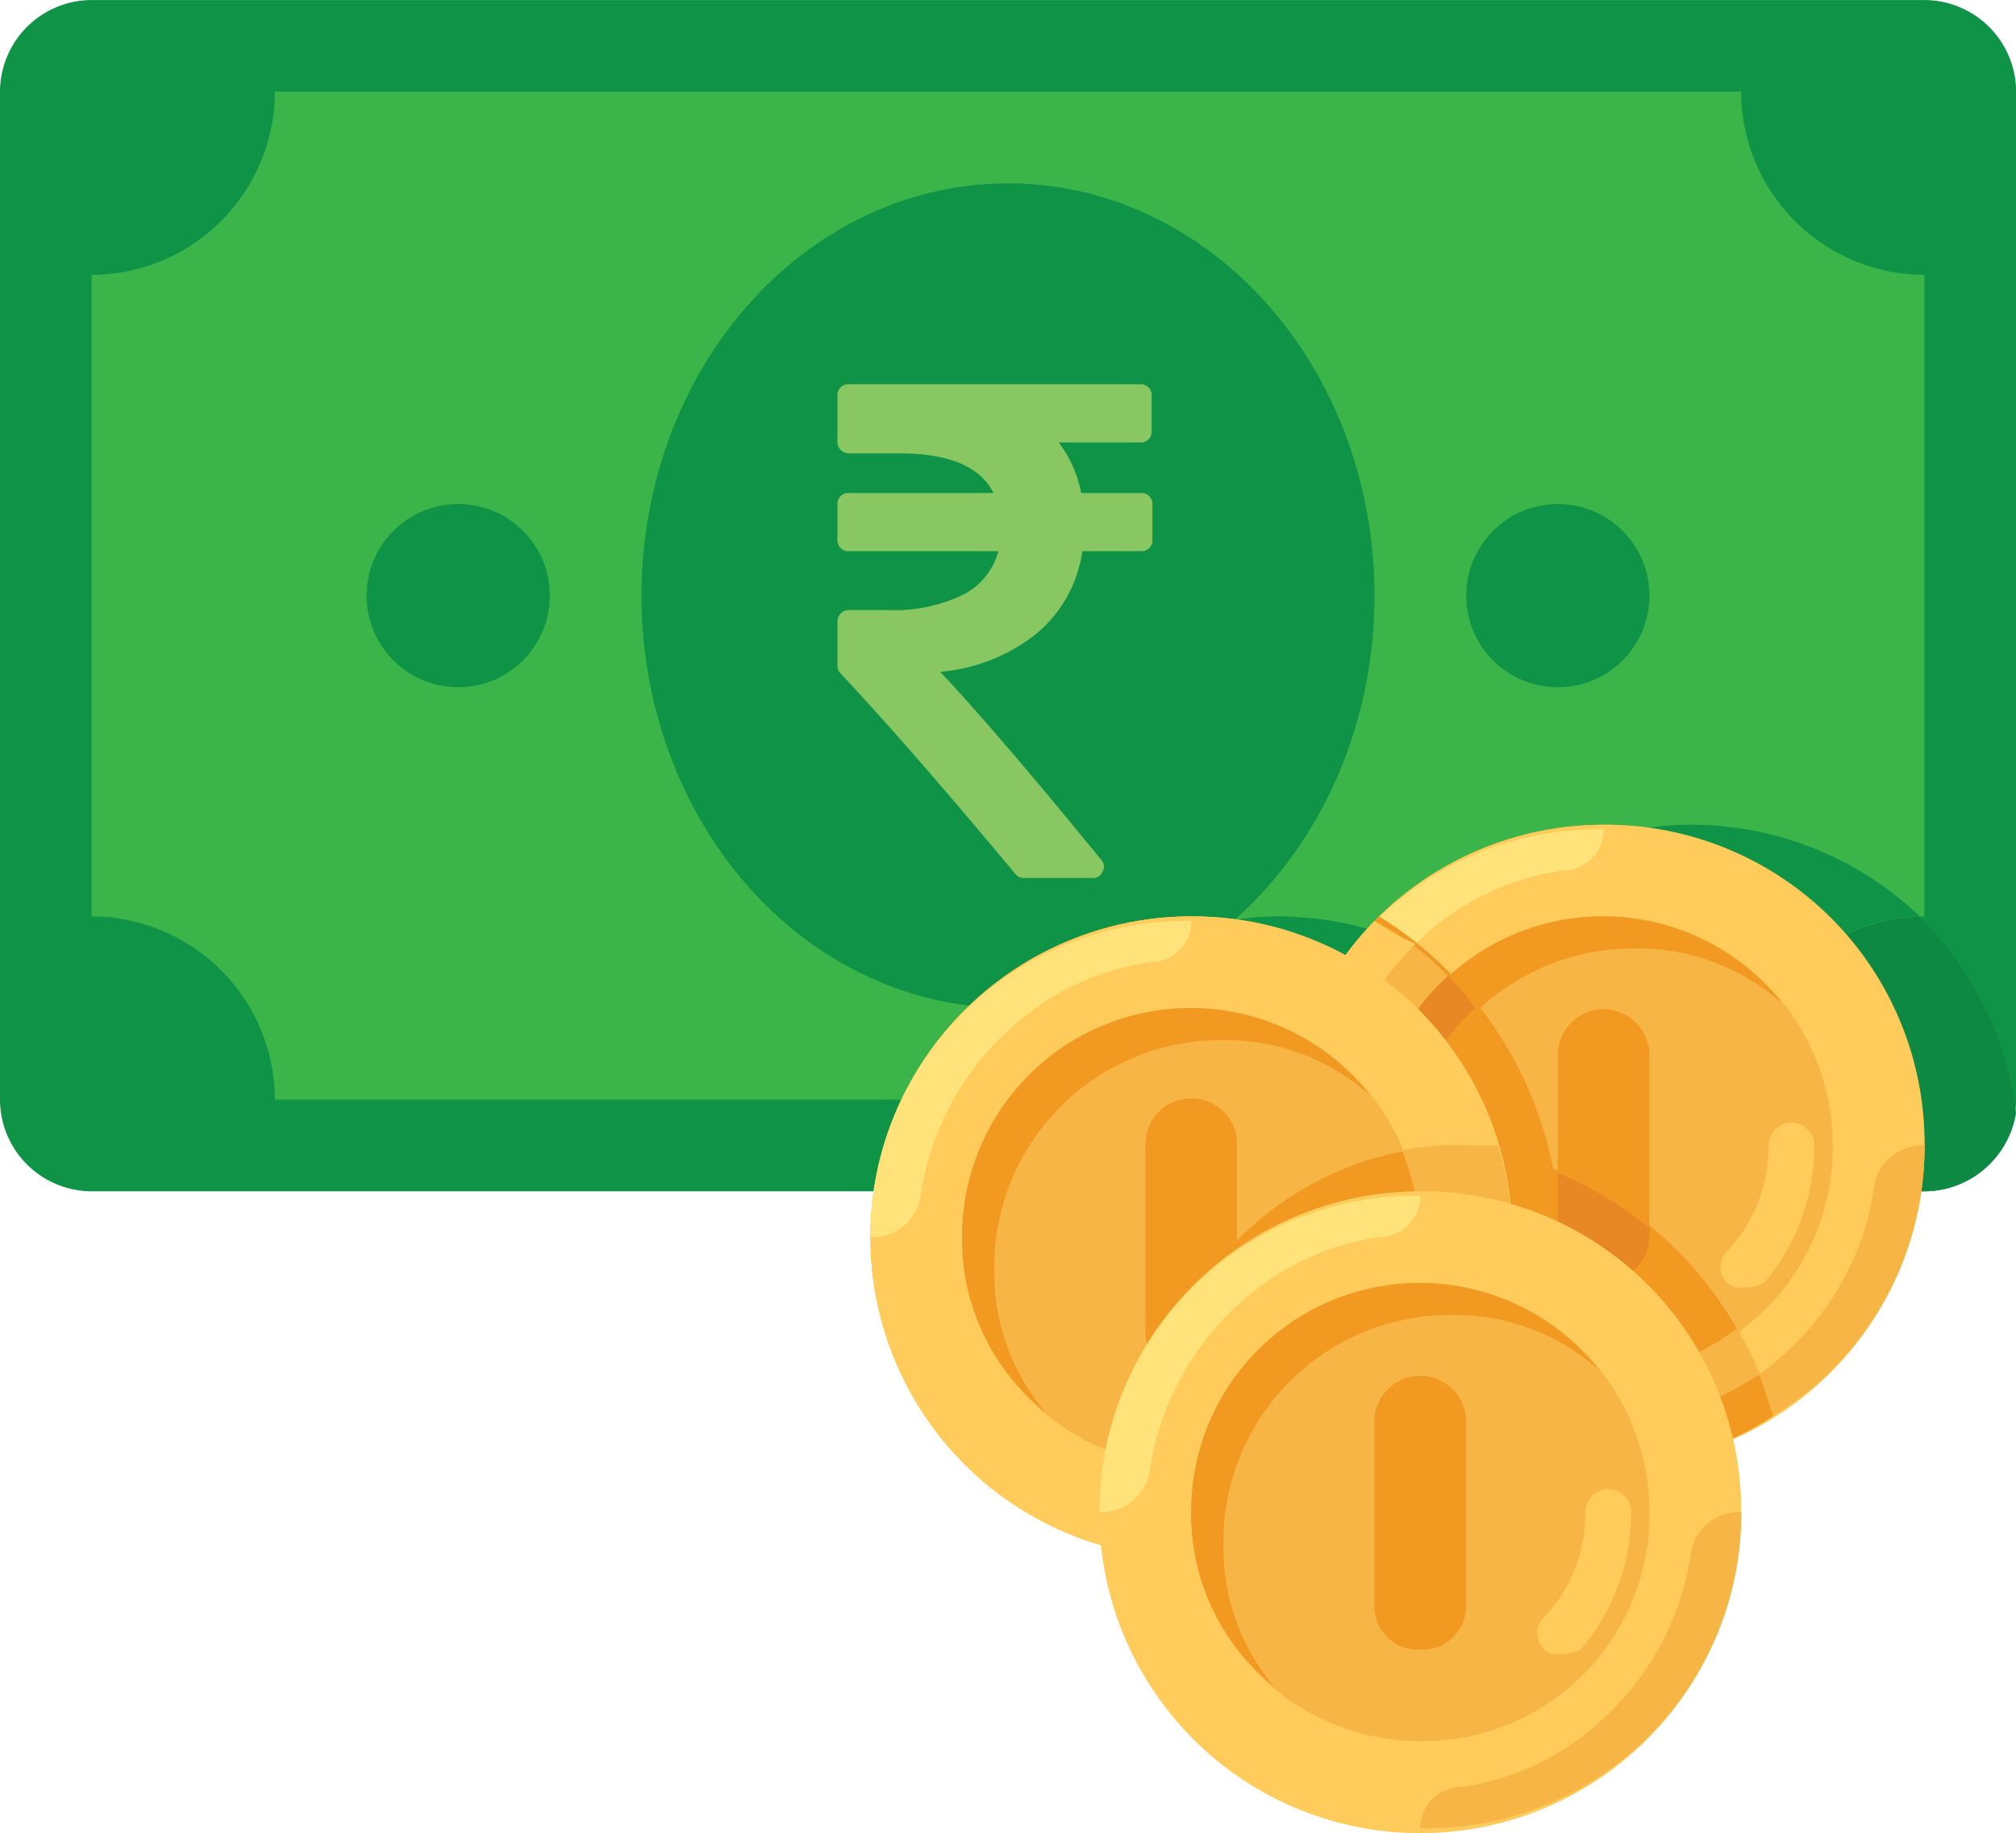 <svg xmlns="http://www.w3.org/2000/svg" width="57.797" height="52.543"><defs><style>.a{fill:#0e9347}.e{fill:#f6b545}.f{fill:#ffcb5b}.g{fill:#ffe27a}.h{fill:#f19920}.i{fill:#e78825}</style></defs><g transform="translate(0 -23.272)"><path class="a" d="M55.17 57.425H2.627A2.635 2.635 0 0 1 0 54.8V25.9a2.635 2.635 0 0 1 2.627-2.627H55.17A2.635 2.635 0 0 1 57.8 25.9v28.9a2.635 2.635 0 0 1-2.63 2.625z"/><path d="M48.602 46.916a8.792 8.792 0 0 0-7.356 3.809 9.8 9.8 0 0 0-4.466-1.182 9.191 9.191 0 0 0-9.064 7.881H55.17a2.672 2.672 0 0 0 2.627-2.235 9.357 9.357 0 0 0-9.195-8.273z" fill="#0d8944"/><path d="M49.916 54.797H7.881a5.27 5.27 0 0 0-5.254-5.254v-18.39a5.27 5.27 0 0 0 5.254-5.254h42.035a5.27 5.27 0 0 0 5.254 5.254v18.39a5.27 5.27 0 0 0-5.254 5.254z" fill="#3bb54a"/><g transform="translate(10.509 28.526)"><path class="a" d="M38.094 18.39a8.792 8.792 0 0 0-7.356 3.809 9.8 9.8 0 0 0-4.466-1.182 9.023 9.023 0 0 0-8.275 5.254h21.41a5.242 5.242 0 0 1 5.123-5.254 9.5 9.5 0 0 0-6.436-2.627z"/><ellipse class="a" cx="10.509" cy="11.822" rx="10.509" ry="11.822" transform="translate(7.881)"/><circle class="a" cx="2.627" cy="2.627" r="2.627" transform="translate(0 9.195)"/><circle class="a" cx="2.627" cy="2.627" r="2.627" transform="translate(31.526 9.195)"/></g><circle cx="9.195" cy="9.195" r="9.195" transform="translate(24.958 49.544)" fill="#ffca5d"/><circle class="e" cx="9.195" cy="9.195" r="9.195" transform="translate(36.78 46.916)"/><path class="f" d="M45.975 46.916a9.2 9.2 0 1 0 9.2 9.2 9.138 9.138 0 0 0-9.2-9.2zm0 15.763a6.568 6.568 0 1 1 6.568-6.568 6.5 6.5 0 0 1-6.568 6.568z"/><path class="e" d="M45.975 65.175a9.028 9.028 0 0 0 9.2-9.064h-.131a1.4 1.4 0 0 0-1.314 1.182 7.943 7.943 0 0 1-2.5 4.729 7.443 7.443 0 0 1-4.072 1.97 1.177 1.177 0 0 0-1.183 1.183z"/><path class="g" d="M45.975 47.047a9.028 9.028 0 0 0-9.195 9.064h.131a1.4 1.4 0 0 0 1.313-1.182 7.942 7.942 0 0 1 2.5-4.729 7.443 7.443 0 0 1 4.072-1.97 1.177 1.177 0 0 0 1.179-1.183z"/><path class="h" d="M40.326 57.031a6.5 6.5 0 0 1 6.568-6.568 6.2 6.2 0 0 1 4.2 1.576 6.547 6.547 0 0 0-11.691 4.072 6.3 6.3 0 0 0 2.364 4.991 6.16 6.16 0 0 1-1.441-4.071z"/><path class="f" d="M49.916 60.184a.482.482 0 0 1-.394-.131.635.635 0 0 1 0-.919 4.385 4.385 0 0 0 1.182-3.021.657.657 0 1 1 1.314 0 6.066 6.066 0 0 1-1.445 3.941 1.427 1.427 0 0 1-.657.13z"/><path class="h" d="M45.975 60.052a1.241 1.241 0 0 1-1.314-1.314v-5.254a1.314 1.314 0 0 1 2.627 0v5.254a1.241 1.241 0 0 1-1.313 1.314z"/><path class="h" d="M50.83 63.862a10.673 10.673 0 0 0-6.305-7.093 10.982 10.982 0 0 0-4.987-7.225 9.5 9.5 0 0 0-2.627 6.437 9.139 9.139 0 0 0 9.2 9.2 7.618 7.618 0 0 0 4.719-1.319z"/><path class="i" d="M41.771 61.103a6.911 6.911 0 0 1-1.576-4.2 6.359 6.359 0 0 1 2.1-4.729 5.723 5.723 0 0 0-.788-.919 6.435 6.435 0 0 0-2.1 4.86 6.3 6.3 0 0 0 2.364 4.988zM44.661 56.899v1.836a1.314 1.314 0 0 0 2.627 0v-.263a10.737 10.737 0 0 0-2.627-1.573z"/><path class="e" d="M50.835 63.862a8.4 8.4 0 0 0-1.051-2.5 6.356 6.356 0 0 1-3.809 1.314 6.5 6.5 0 0 1-6.568-6.568 6.436 6.436 0 0 1 2.1-4.86 8.016 8.016 0 0 0-2.1-1.576 9.5 9.5 0 0 0-2.627 6.436 9.138 9.138 0 0 0 9.195 9.2 8.807 8.807 0 0 0 4.86-1.446z"/><path class="h" d="M50.441 62.679a9.082 9.082 0 0 1-3.284 1.313 1.4 1.4 0 0 0-1.182 1.314 8.809 8.809 0 0 0 4.86-1.445z"/><path class="f" d="M39.407 49.675a9.5 9.5 0 0 0-2.627 6.436h.131a1.4 1.4 0 0 0 1.313-1.182 8.174 8.174 0 0 1 2.365-4.6 5.325 5.325 0 0 1-1.182-.654z"/><circle class="e" cx="9.195" cy="9.195" r="9.195" transform="translate(24.958 49.544)"/><path class="h" d="M32.839 65.306a9.1 9.1 0 0 0 .391 2.624h.919a9.164 9.164 0 0 0 8.8-11.822h-.919a9.138 9.138 0 0 0-9.191 9.198z"/><path class="f" d="M34.153 49.544a9.2 9.2 0 1 0 9.2 9.2 9.138 9.138 0 0 0-9.2-9.2zm0 15.763a6.568 6.568 0 1 1 6.568-6.568 6.5 6.5 0 0 1-6.568 6.568z"/><path class="e" d="M34.153 67.803a9.028 9.028 0 0 0 9.195-9.064h-.131a1.4 1.4 0 0 0-1.313 1.182 7.943 7.943 0 0 1-2.5 4.729 7.444 7.444 0 0 1-4.072 1.97 1.177 1.177 0 0 0-1.179 1.183z"/><path class="g" d="M34.153 49.675a9.028 9.028 0 0 0-9.2 9.064h.131a1.4 1.4 0 0 0 1.314-1.182 7.941 7.941 0 0 1 2.5-4.729 7.442 7.442 0 0 1 4.072-1.97 1.177 1.177 0 0 0 1.183-1.183z"/><path class="h" d="M28.505 59.658a6.5 6.5 0 0 1 6.568-6.568 6.2 6.2 0 0 1 4.2 1.576 6.548 6.548 0 0 0-11.691 4.072 6.3 6.3 0 0 0 2.364 4.992 6.161 6.161 0 0 1-1.441-4.072z"/><path class="f" d="M38.094 62.811a.483.483 0 0 1-.394-.131.635.635 0 0 1 0-.92 4.383 4.383 0 0 0 1.182-3.021.657.657 0 0 1 1.314 0 6.065 6.065 0 0 1-1.445 3.941 1.428 1.428 0 0 1-.657.131z"/><path d="M32.946 37.495a.313.313 0 0 0-.231-.09h-1.719a3.48 3.48 0 0 0-.643-1.448h2.342a.309.309 0 0 0 .322-.322V34.61a.309.309 0 0 0-.322-.322h-8.364a.31.31 0 0 0-.322.322v1.337a.326.326 0 0 0 .322.322h1.458q2.121 0 2.694 1.136h-4.152a.31.31 0 0 0-.322.322v1.024a.31.31 0 0 0 .322.322h4.292a1.964 1.964 0 0 1-1.03 1.257 4.537 4.537 0 0 1-2.136.432h-1.126a.326.326 0 0 0-.322.322v1.276a.3.3 0 0 0 .09.221q1.93 2.051 5.006 5.74a.3.3 0 0 0 .251.121h1.96a.292.292 0 0 0 .292-.181.275.275 0 0 0-.04-.342q-2.935-3.6-4.614-5.388a5.1 5.1 0 0 0 2.775-1.106 3.758 3.758 0 0 0 1.3-2.352h1.689a.31.31 0 0 0 .322-.322v-1.025a.313.313 0 0 0-.094-.231z" fill="#89c763"/><path class="h" d="M34.153 62.679a1.241 1.241 0 0 1-1.314-1.314v-5.254a1.314 1.314 0 1 1 2.627 0v5.254a1.241 1.241 0 0 1-1.313 1.314z"/><g transform="translate(31.526 56.111)"><path class="e" d="M8.67.132a7.68 7.68 0 0 1 .525 2.5A6.5 6.5 0 0 1 2.627 9.2a4.466 4.466 0 0 1-1.314-.131V9.2a9.1 9.1 0 0 0 .391 2.619h.919a9.164 9.164 0 0 0 8.8-11.822h-.919A8.681 8.681 0 0 0 8.67.132z"/><circle class="e" cx="9.195" cy="9.195" r="9.195" transform="translate(0 1.314)"/></g><path class="f" d="M40.721 57.425a9.2 9.2 0 1 0 9.195 9.195 9.139 9.139 0 0 0-9.195-9.195zm0 15.763a6.568 6.568 0 1 1 6.568-6.568 6.5 6.5 0 0 1-6.568 6.568z"/><path class="e" d="M40.721 75.684a9.028 9.028 0 0 0 9.2-9.064h-.132a1.4 1.4 0 0 0-1.314 1.182 7.941 7.941 0 0 1-2.5 4.729 7.442 7.442 0 0 1-4.072 1.97 1.177 1.177 0 0 0-1.182 1.183z"/><path class="g" d="M40.721 57.556a9.028 9.028 0 0 0-9.2 9.064h.131a1.4 1.4 0 0 0 1.314-1.182 7.941 7.941 0 0 1 2.5-4.729 7.444 7.444 0 0 1 4.072-1.97 1.177 1.177 0 0 0 1.183-1.183z"/><path class="h" d="M35.073 67.539a6.5 6.5 0 0 1 6.568-6.568 6.2 6.2 0 0 1 4.2 1.576 6.548 6.548 0 0 0-11.691 4.072 6.3 6.3 0 0 0 2.364 4.991 6.161 6.161 0 0 1-1.441-4.071z"/><path class="f" d="M44.662 70.692a.482.482 0 0 1-.394-.131.635.635 0 0 1 0-.92 4.384 4.384 0 0 0 1.182-3.021.657.657 0 0 1 1.314 0 6.066 6.066 0 0 1-1.445 3.941 1.428 1.428 0 0 1-.657.131z"/><path class="h" d="M40.716 70.56a1.241 1.241 0 0 1-1.314-1.313v-5.254a1.314 1.314 0 0 1 2.627 0v5.254a1.241 1.241 0 0 1-1.313 1.313z"/></g></svg>
